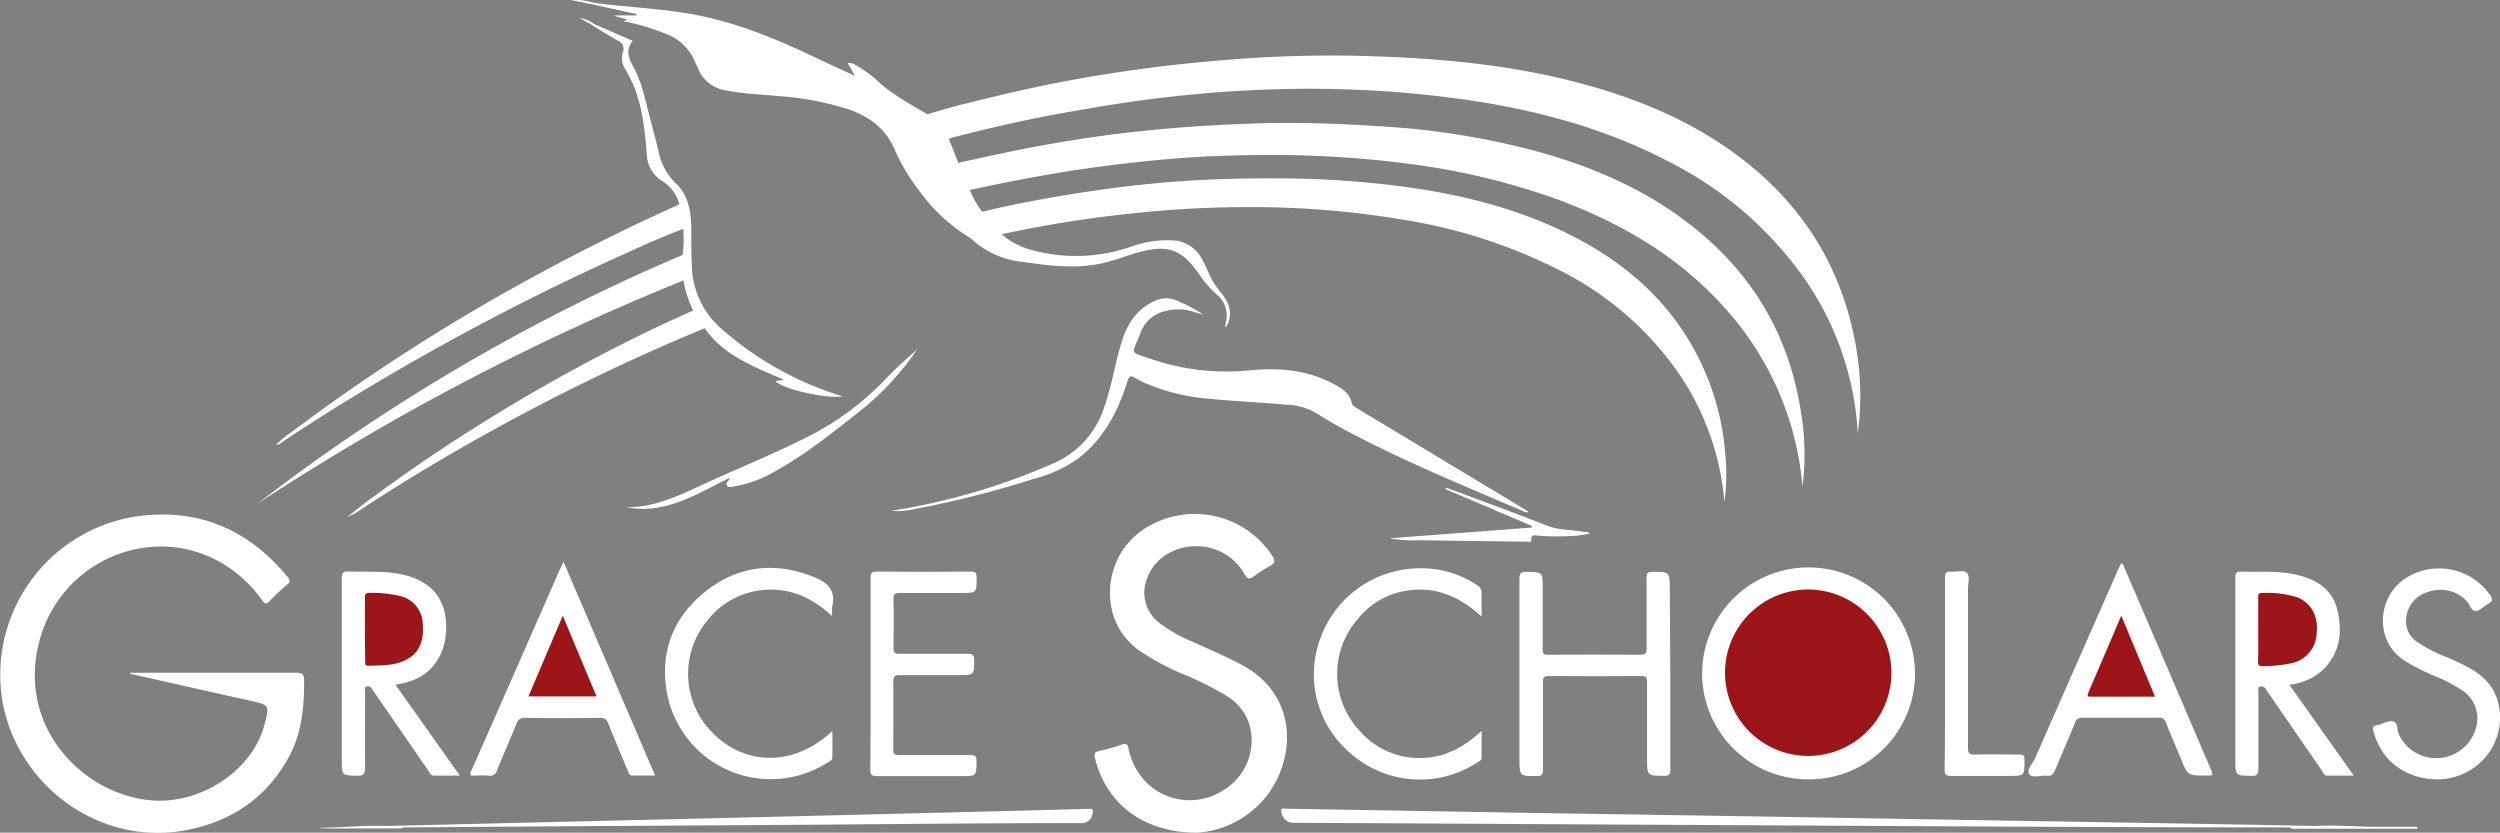 <svg id="Layer_1" data-name="Layer 1" xmlns="http://www.w3.org/2000/svg" viewBox="0 0 436.81 145.49"><rect x="0" y="0" width="436.81" height="145.49" fill="#808080" stroke="none"/><defs><style>.cls-1{fill:#fff;}.cls-1,.cls-2{fill-rule:evenodd;}.cls-2{fill:#9c1519;}</style></defs><title>grace-scholars-logo</title><path class="cls-1" d="M162,20c4.48-1.44,9.07-2.49,13.65-3.58q10.48-2.48,21.14-4c5.33-.78,10.68-1.38,16.05-1.83a221.32,221.32,0,0,1,23.82-.85c12.91.3,25.74,1.28,38.31,4.51,10.1,2.59,19.67,6.38,28.15,12.58,11.75,8.59,18.93,20,21.28,34.42a49.6,49.6,0,0,1,.2,14.48,52.34,52.34,0,0,0-11-29.33,64.36,64.36,0,0,0-22-18.15c-10.28-5.38-21.29-8.53-32.7-10.4a188.92,188.92,0,0,0-24.65-2.26c-6.8-.21-13.59,0-20.36.45a233.34,233.34,0,0,0-24.09,3C182,20.31,174.23,22,166.54,24c-.27.07-.53.18-.79.27A35.93,35.93,0,0,1,162,20Z"/><path class="cls-1" d="M167.44,28.46c5.33-1.18,10.66-2.37,16-3.29,5.58-1,11.18-1.78,16.81-2.35,6.56-.67,13.12-1.07,19.71-1.27,7.16-.22,14.29.07,21.42.53A136.3,136.3,0,0,1,266.83,26c9.82,2.53,19.11,6.28,27.32,12.36,11.34,8.39,18.32,19.49,20.5,33.51A44.61,44.61,0,0,1,314.94,85a53.11,53.11,0,0,0-13-30.54c-8.09-9.33-18.36-15.37-29.8-19.61a121.58,121.58,0,0,0-25.89-6.21c-4.74-.65-9.51-1.05-14.3-1.31-5.87-.32-11.75-.3-17.62-.13-6.34.18-12.66.75-19,1.51-8.72,1.05-17.34,2.62-25.91,4.49A6.78,6.78,0,0,1,167.44,28.46Z"/><path class="cls-1" d="M22.58,117.54c9.77,0,19.49,0,29.2,0,1.14,0,1.37.35,1.36,1.41,0,4.55-.38,9-2.58,13.15-3.86,7.2-10,11.37-17.91,12.93C17.84,147.91,3.46,137.78.51,123A28,28,0,0,1,23.63,90.26c10.86-1.58,19.67,2.12,26.61,10.54.43.52.56.82-.05,1.33A37,37,0,0,0,47.12,105c-.57.59-.84.53-1.31-.11a22.64,22.64,0,0,0-9.22-7.62c-12-5.25-26.06,1.57-29.64,14.48-4.18,15.07,7.39,27,19.39,28.08,8.64.78,17.66-5.12,19.81-13,1-3.63,1-3.64-2.59-4.43-6.7-1.5-13.39-3-20.09-4.52A1.62,1.62,0,0,1,22.58,117.54Z"/><path class="cls-1" d="M171.61,37c5.81-1.41,11.7-2.47,17.61-3.39,5.28-.82,10.59-1.45,15.92-1.86,6.1-.46,12.2-.63,18.32-.58,5.32,0,10.62.27,15.91.78,12.48,1.19,24.62,3.69,35.85,9.53,9.19,4.78,16.63,11.42,21.41,20.76a44.93,44.93,0,0,1,4.83,17.28,34.5,34.5,0,0,1-.17,8.2,46.37,46.37,0,0,0-8.71-23.51,55.65,55.65,0,0,0-19.81-16.85,92.21,92.21,0,0,0-27.42-8.94,159.09,159.09,0,0,0-23.69-2.21,189,189,0,0,0-23.07,1,209,209,0,0,0-23.26,3.65,1.53,1.53,0,0,0-.22.08c-.17.21-.37.11-.51,0a13.65,13.65,0,0,1-3-3.48A.37.37,0,0,1,171.61,37Z"/><path class="cls-1" d="M209.15,145.49c-9.43,0-15.86-5.09-17.83-13-.18-.7-.14-1.08.7-1.26a35.16,35.16,0,0,0,4-1.14c.77-.26,1-.05,1.16.68a11.6,11.6,0,0,0,3.48,6.28,10.75,10.75,0,0,0,12.88,1.15,10.17,10.17,0,0,0,4.79-11.51,9,9,0,0,0-4.07-5.14,56.17,56.17,0,0,0-8-3.95,44.68,44.68,0,0,1-7-3.79c-7.51-5.1-6.78-16.23.3-21.14a16.18,16.18,0,0,1,22.74,4.45c.51.81.55,1.25-.35,1.74a26.35,26.35,0,0,0-2.92,1.87c-.68.49-1,.51-1.52-.3a9.56,9.56,0,0,0-6.54-4.81c-4.5-.87-9,1.35-10.46,5.24a6.65,6.65,0,0,0,2.15,8.05,24.43,24.43,0,0,0,5.61,3.17c2.86,1.3,5.76,2.53,8.55,4,11.59,6.13,9.09,19.61,2.33,25.25A16.64,16.64,0,0,1,209.15,145.49Z"/><path class="cls-1" d="M316,136.17a18.52,18.52,0,0,1-18.6-18.43,18.6,18.6,0,0,1,37.2,0A18.48,18.48,0,0,1,316,136.17Z"/><path class="cls-1" d="M155.73,89.25a114,114,0,0,0,28.05-8.17,15.94,15.94,0,0,0,9.17-10c1.33-3.73,1.89-7.66,3.06-11.43,1-3.19,2.71-5.76,5.9-7.13a4.52,4.52,0,0,1,3.71,0A25.76,25.76,0,0,1,210.26,55c-.6-.18-1.2-.33-1.78-.55a8.57,8.57,0,0,0-5-.05,5.84,5.84,0,0,0-4.24,3.88c-1.57,3.86-1.91,3.14,1.84,4.43a40.51,40.51,0,0,0,17.23,2c5.07-.49,10.05-.11,14.67,2.36,1.43.76,2.8,1.56,3.2,3.32.1.47.5.69.88.92L266.43,89c.2.12.39.27.59.41-.28.29-.47,0-.66,0-10.71-4.59-21.52-9-31.79-14.53-1.65-.89-3.26-1.86-4.85-2.86a11.44,11.44,0,0,0-5.29-1.33c-4.33-.39-8.68-.59-13-1a35.59,35.59,0,0,1-11.56-2.85c-.32-.15-.64-.32-1-.5-1.51-.89-1.51-.89-2.07.85-1.65,5.12-4.15,9.68-8.53,13a23.55,23.55,0,0,1-7.7,3.49A174.93,174.93,0,0,1,159.53,89,12.17,12.17,0,0,1,155.73,89.25Z"/><path class="cls-1" d="M291.84,117.7c0,5.6,0,11.19,0,16.79,0,.84-.21,1.07-1.06,1.06-3,0-3,0-3-3,0-4.48,0-9,0-13.43,0-.75-.15-1-1-1q-8.09.06-16.19,0c-.79,0-1,.22-1,1,0,5.12,0,10.23,0,15.35,0,.88-.19,1.14-1.11,1.13-2.95,0-3,0-3-2.9,0-10.51,0-21,0-31.54,0-1,.26-1.26,1.25-1.24,2.81.06,2.81,0,2.81,2.87,0,3.56,0,7.12,0,10.67,0,.72.16.95.92.94q8.09-.05,16.19,0c.86,0,1.06-.26,1.05-1.08,0-4.12,0-8.24,0-12.35,0-.85.21-1.06,1.05-1.05,3,0,3,0,3,3Z"/><path class="cls-1" d="M69.11,119.66l11.24,15.86H75.82c-.6,0-.77-.51-1-.89l-9.45-13.71c-.09-.13-.19-.26-.27-.4-.24-.41-.55-.74-1.06-.56s-.25.62-.25.94c0,4.4-.05,8.8,0,13.19,0,1.16-.27,1.49-1.44,1.45-2.62-.09-2.63,0-2.63-2.7q0-15.89,0-31.79c0-.89.15-1.23,1.14-1.2,3.43.12,6.87-.21,10.25.73,4.61,1.28,7,4.5,6.85,9.38s-2.89,8.39-7.36,9.36Z"/><path class="cls-1" d="M171.61,37A14,14,0,0,0,175.1,41c2.64,2.33,5.9,3,9.26,3.5A29.37,29.37,0,0,0,197.91,43a18.24,18.24,0,0,1,6.84-1A6,6,0,0,1,210,45.26a19.05,19.05,0,0,1,.92,1.81,14.64,14.64,0,0,0,2.36,4c1.33,1.59,2.14,3.39,1.25,5.52-.09.2-.15.45-.47.54a7.23,7.23,0,0,1,.1-.72,4.76,4.76,0,0,0-1.61-5,18.15,18.15,0,0,1-3-3.45c-3.06-4.44-5.53-5.31-10.76-3.84-2.26.64-4.44,1.55-6.76,2-4.48.87-8.91.27-13.35-.36a15.37,15.37,0,0,1-9.07-4.12c-2.84-2.76-3.92-6.42-5.09-10-.85-2.62-1.55-5.29-2.59-7.85a4.6,4.6,0,0,0-3.29-3.13,18.88,18.88,0,0,1-6.17-3.13,27.28,27.28,0,0,0-15.56-5.16,12.73,12.73,0,0,1-5.4-.88,2,2,0,0,1-1.44-2c0-.78-.56-1.1-1.15-1.38a23.64,23.64,0,0,0-5.36-1.69C119.3,5.56,115,4.8,110.76,3.86a2,2,0,0,1-1.2-.47l-2.13-.58,0-.12h3.82l0-.23L103.42.75c-.07-.23,0-.33.25-.27,6.2.84,12.48,1,18.64,2.27,7.25,1.5,14,4.35,20.6,7.51,2,1,4.11,1.88,6.46,3L148.1,11a2.34,2.34,0,0,1,1.63.52A18.77,18.77,0,0,1,153.17,14c2.62,2.46,5.75,4.13,8.81,5.93a14.57,14.57,0,0,1,3.77,4.25l1.69,4.24a24.42,24.42,0,0,0,2,4.76A16.8,16.8,0,0,0,171.61,37Z"/><path class="cls-1" d="M400,119.64l11.26,15.88c-1.68,0-3.17,0-4.66,0-.53,0-.67-.53-.91-.88q-4.66-6.75-9.3-13.51c-.16-.23-.34-.45-.48-.69a.83.83,0,0,0-1-.48c-.51.13-.32.58-.32.9,0,4.48,0,9,0,13.43,0,1-.2,1.29-1.23,1.27-2.78-.06-2.79,0-2.79-2.83q0-15.89,0-31.78c0-.82.16-1.1,1-1.07,3.15.1,6.31-.19,9.43.49,3.49.76,6.38,2.37,7.34,6,1,4,.58,7.79-2.64,10.82A10.26,10.26,0,0,1,400,119.64Z"/><path class="cls-1" d="M370.64,98.39c.43.21.46.6.6.92q7.52,17.51,15,35c.52,1.2.51,1.21-.77,1.2-3.21,0-3.21,0-4.44-3-.87-2.1-1.77-4.18-2.6-6.29a1.12,1.12,0,0,0-1.24-.81q-6.65,0-13.31,0a1.2,1.2,0,0,0-1.32.87c-1.13,2.77-2.34,5.5-3.48,8.26-.28.68-.59,1.08-1.38,1-1.08-.14-2.61.51-3.14-.28s.64-1.91,1.07-2.88q7.25-16.52,14.53-33C370.34,99,370.49,98.71,370.64,98.39Z"/><path class="cls-1" d="M98.47,98.18l16,37.33c-1.43,0-2.73,0-4,0-.55,0-.61-.44-.76-.79-1.15-2.76-2.31-5.51-3.42-8.29a1.34,1.34,0,0,0-1.47-1q-6.54.08-13.08,0a1.37,1.37,0,0,0-1.49,1c-1.11,2.73-2.3,5.43-3.41,8.17a1.24,1.24,0,0,1-1.42.93,17.19,17.19,0,0,0-2.52,0c-.82.05-.83-.25-.55-.88q2.63-5.9,5.22-11.81L98,99.1C98.12,98.85,98.26,98.61,98.47,98.18Z"/><path class="cls-1" d="M109.57,3.39c5.67,1.13,11.4,2,17,3.46a13.76,13.76,0,0,1,2.66,1c.75.38,1.55.73,1.24,2-.2.8.69,1.18,1.37,1.42A16,16,0,0,0,137,12a27.07,27.07,0,0,1,15.64,5.21,19.71,19.71,0,0,0,6.62,3.25,3.6,3.6,0,0,1,2.51,2.15,36,36,0,0,1,1.84,4.93c.74,2.36,1.46,4.73,2.25,7.07a18.71,18.71,0,0,0,3.39,6.28c.17.2.42.39.34.72a30,30,0,0,1-9-8.32,33.81,33.81,0,0,1-4.24-7.08c-1.55-3.67-4.35-5.79-8-7.08a51.38,51.38,0,0,0-12.18-2.33c-3.09-.31-6.21-.39-9.27-1a6.19,6.19,0,0,1-4.9-3.76c-.16-.37-.34-.72-.5-1.09a8.81,8.81,0,0,0-5.38-5.12,38.59,38.59,0,0,0-7.14-2.11Z"/><path class="cls-1" d="M152.12,117.67c0-5.56,0-11.12,0-16.67,0-.87.16-1.14,1.09-1.13q8.22.08,16.43,0c.87,0,1,.27,1,1.08,0,2.66,0,2.66-2.69,2.66-3.56,0-7.12,0-10.68,0-.85,0-1.18.15-1.16,1.1.07,2.84.06,5.68,0,8.52,0,.83.27,1,1,1,4,0,8,0,12,0,.81,0,1.1.19,1.1,1.05,0,2.68,0,2.68-2.66,2.68-3.44,0-6.88,0-10.32,0-.85,0-1.16.14-1.15,1.09.06,4,0,7.92,0,11.88,0,.77.19,1,1,1,4.16,0,8.32,0,12.48,0,.83,0,1.07.2,1.06,1,0,2.68,0,2.68-2.66,2.68-4.92,0-9.84,0-14.76,0-1,0-1.14-.33-1.14-1.21C152.14,128.79,152.12,123.23,152.12,117.67Z"/><path class="cls-1" d="M258.88,107.73c-4-3.64-8.32-5.42-13.5-4.46a13.63,13.63,0,0,0-8.24,5,14.57,14.57,0,0,0,.54,19.55,13.72,13.72,0,0,0,10.53,4.62c4.12,0,7.51-1.84,10.67-4.73,0,1.7,0,3.15,0,4.61,0,.62-.55.74-.92,1A18.32,18.32,0,0,1,236,131.65a18.06,18.06,0,0,1-5.27-20.21,18.54,18.54,0,0,1,17.29-12.15,17.47,17.47,0,0,1,10.06,2.95,1.48,1.48,0,0,1,.78,1.46C258.84,104.93,258.88,106.17,258.88,107.73Z"/><path class="cls-1" d="M426,136.17c-5.79,0-10-3.36-11.31-8.44-.16-.65-.11-.91.59-1,.93-.19,1.89-.84,2.75-.7,1.05.17.71,1.54,1.13,2.34a7.21,7.21,0,0,0,13.42-1.07,5.87,5.87,0,0,0-2.33-6.66,27.43,27.43,0,0,0-5.21-2.67,37,37,0,0,1-4.78-2.46c-5.62-3.52-4.81-11.38.09-14.5a10.85,10.85,0,0,1,14.75,3c.45.69.44,1.06-.32,1.46s-1.48,1.26-2.24,1.29-1-1.18-1.56-1.75a6.29,6.29,0,0,0-6.74-1.58,5.22,5.22,0,0,0-3.82,4.61,4.35,4.35,0,0,0,2,4.19,26.51,26.51,0,0,0,5.22,2.65c2.44,1.09,4.95,2.12,6.82,4.12,3.35,3.57,3.09,9.83-.5,13.64A11,11,0,0,1,426,136.17Z"/><path class="cls-1" d="M145.44,127.73c0,1.66,0,3.08,0,4.51,0,.68-.55.83-1,1.09a18.42,18.42,0,0,1-27.9-12.27c-1.3-7.22,1.11-13.31,6.86-17.82,5.6-4.39,11.88-5.1,18.53-2.54,2.41.93,4.19,2.24,3.48,5.25a6.41,6.41,0,0,0,0,1.32,1.29,1.29,0,0,1-.12.3c-3.48-3.24-7.5-5-12.29-4.45a13.93,13.93,0,0,0-9.45,5.35,14.59,14.59,0,0,0,1.39,20C130.26,133.52,138.5,134.17,145.44,127.73Z"/><path class="cls-1" d="M400,144.57q-17.4,0-34.79-.08-24-.1-48-.24L269.4,144l-43.78-.24a2.27,2.27,0,0,1-1.76-2.18c.12-.47.52-.29.79-.28l22.29.38,19.18.33,40.87.64,28.29.48,29.13.48,28.28.48,11.87.23c0,.29-.16.32-.37.32C402.81,144.61,401.41,144.74,400,144.57Z"/><path class="cls-1" d="M119.41,49A427.26,427.26,0,0,0,45,88a337.38,337.38,0,0,1,74.3-43.47C119.63,46,120.08,47.5,119.41,49Z"/><path class="cls-1" d="M119.37,40c-4.3,1.61-8.47,3.54-12.64,5.44A434.06,434.06,0,0,0,65.48,67.06Q57.29,71.92,49.35,77.2a1.84,1.84,0,0,1-1.14.55,17.67,17.67,0,0,1,2.88-2.37A341.74,341.74,0,0,1,90.47,49.86Q104,42.33,118.06,36c.22-.1.42-.23.63-.35A4.9,4.9,0,0,1,119.37,40Z"/><path class="cls-1" d="M339.84,117.62c0-5.56,0-11.11,0-16.67,0-.82.18-1.17,1-1.06s2.29-.43,2.85.23.16,1.83.16,2.78c0,9.24,0,18.47,0,27.7,0,1,.21,1.28,1.23,1.24,2.6-.08,5.2,0,7.79,0,.69,0,.85.2.86.87,0,2.86.06,2.86-2.83,2.86-3.32,0-6.64,0-10,0-.9,0-1.14-.24-1.13-1.14C339.87,128.81,339.84,123.21,339.84,117.62Z"/><path class="cls-1" d="M67.42,144.32l26.12-.62,37.26-.88,29.23-.72q15.09-.37,30.19-.77c.75,0,.87.1.67.84a1.92,1.92,0,0,1-2.23,1.64c-9.19,0-18.39.07-27.58.13l-18.22.15-39,.24-33.34.24a18,18,0,0,1-2.78.07C67.56,144.65,67.39,144.58,67.42,144.32Z"/><path class="cls-1" d="M123.12,57.35A360.76,360.76,0,0,0,88,74.13c-8.6,4.67-17,9.67-25.18,15.05a7.45,7.45,0,0,1-2.12,1.1c1.35-1,2.69-2.11,4.06-3.13a307.79,307.79,0,0,1,48.87-29.45c2.47-1.2,5-2.31,7.49-3.46A4.75,4.75,0,0,1,123.12,57.35Z"/><path class="cls-1" d="M123.12,57.35l-2-3.09A19.37,19.37,0,0,1,119.41,49l-.13-4.51a19.71,19.71,0,0,0,.09-4.48,14.49,14.49,0,0,0-.68-4.38,6.77,6.77,0,0,0-3-4A5.76,5.76,0,0,1,113,26.75c-.35-4-.74-8.1-2.34-11.91A31.63,31.63,0,0,0,109.21,12a3.32,3.32,0,0,1-.38-2.85,1.56,1.56,0,0,0-.9-2.06c-1.53-.86-3-1.79-4.51-2.7-.05-.22,0-.34.25-.25l6.89,3c-1.37,1.66-.65,3.16.23,4.79,1.39,2.58,1.93,5.47,2.67,8.28.55,2.08,1.1,4.16,1.61,6.26a10.55,10.55,0,0,0,3,5.55c2.27,2.12,2.68,5.07,2.72,8.06,0,2.16,0,4.31.09,6.47a15.06,15.06,0,0,0,5.38,11.08,57.16,57.16,0,0,0,20,11.32l.95.33c-2.92.38-10.08-1.22-11.64-2.59.29-.42.74-.06,1.34-.38C131.66,64.06,126.44,62.1,123.12,57.35Z"/><path class="cls-1" d="M160.27,61a48.52,48.52,0,0,1-9.5,10.42c-5.09,4-10.1,8.1-15.82,11.2A21.36,21.36,0,0,1,128.22,85c-.4.06-.94.25-1.22-.19s.36-.71.52-1.33c-5.82,2.82-11.28,6.48-18.1,5.14,5.3.08,9.86-2.36,14.51-4.48,5.34-2.42,10.77-4.65,16-7.23a49.88,49.88,0,0,0,15.11-11C156.69,64.16,158.54,62.63,160.27,61Z"/><path class="cls-1" d="M252.65,85.2c1.59.59,3.19,1.16,4.78,1.76,4.29,1.62,8.6,3.2,12.87,4.88,2.13.84,4.39.7,6.58,1.11.25,0,.54-.07.91.29-.92.14-1.71.33-2.52.37a45.91,45.91,0,0,1-6.35,0c-.58,0-1.49-.48-1.36.86,0,.32-.61.17-.94.17q-9.29-.11-18.58-.25a24.07,24.07,0,0,1-5.3-.33l24.86-1.88.08-.28-15.12-6.43Z"/><path class="cls-1" d="M400,144.57c1.51-.23,3.06.24,4.56-.25,3.51-.2,7,.13,10.53.14h7.27c0,.11,0,.22,0,.34h-9.21l-11.87,0A2,2,0,0,1,400,144.57Z"/><path class="cls-1" d="M67.42,144.32c1,.47,2.1,0,3.13.25a2,2,0,0,1-.56.18l-11.51,0a23.62,23.62,0,0,1-3.11-.13C59.4,144.66,63.4,144.15,67.42,144.32Z"/><path class="cls-1" d="M103.68.48l-.25.27L99.74,0A10.78,10.78,0,0,1,103.68.48Z"/><path class="cls-1" d="M103.68,4.1l-.25.25-2.14-1.19A5.27,5.27,0,0,1,103.68,4.1Z"/><path class="cls-2" d="M330.48,117.71A14.54,14.54,0,1,1,316.1,103,14.59,14.59,0,0,1,330.48,117.71Z"/><path class="cls-2" d="M63.76,110c0-1.84,0-3.68,0-5.52,0-.65.16-.93.86-.89a21.25,21.25,0,0,1,5.34.56A5.13,5.13,0,0,1,73.87,109c.24,3.2-.71,5.21-3,6.33-2,1-4.26.92-6.45,1-.72,0-.61-.45-.61-.88Q63.76,112.78,63.76,110Z"/><path class="cls-2" d="M394.56,109.85q0-2.7,0-5.4c0-.4-.06-.84.56-.83a17.5,17.5,0,0,1,6.26.74c2.45,1,3.72,3.29,3.4,6.22a5.53,5.53,0,0,1-4.65,5.35,26.91,26.91,0,0,1-4.76.48c-.62,0-.84-.17-.83-.81C394.59,113.69,394.56,111.77,394.56,109.85Z"/><path class="cls-2" d="M376.54,121.73H365.46c-.47,0-.91.06-.59-.68,1.91-4.41,3.78-8.84,5.77-13.48Z"/><path class="cls-2" d="M104.23,121.68H92.33l6-14.1Z"/></svg>